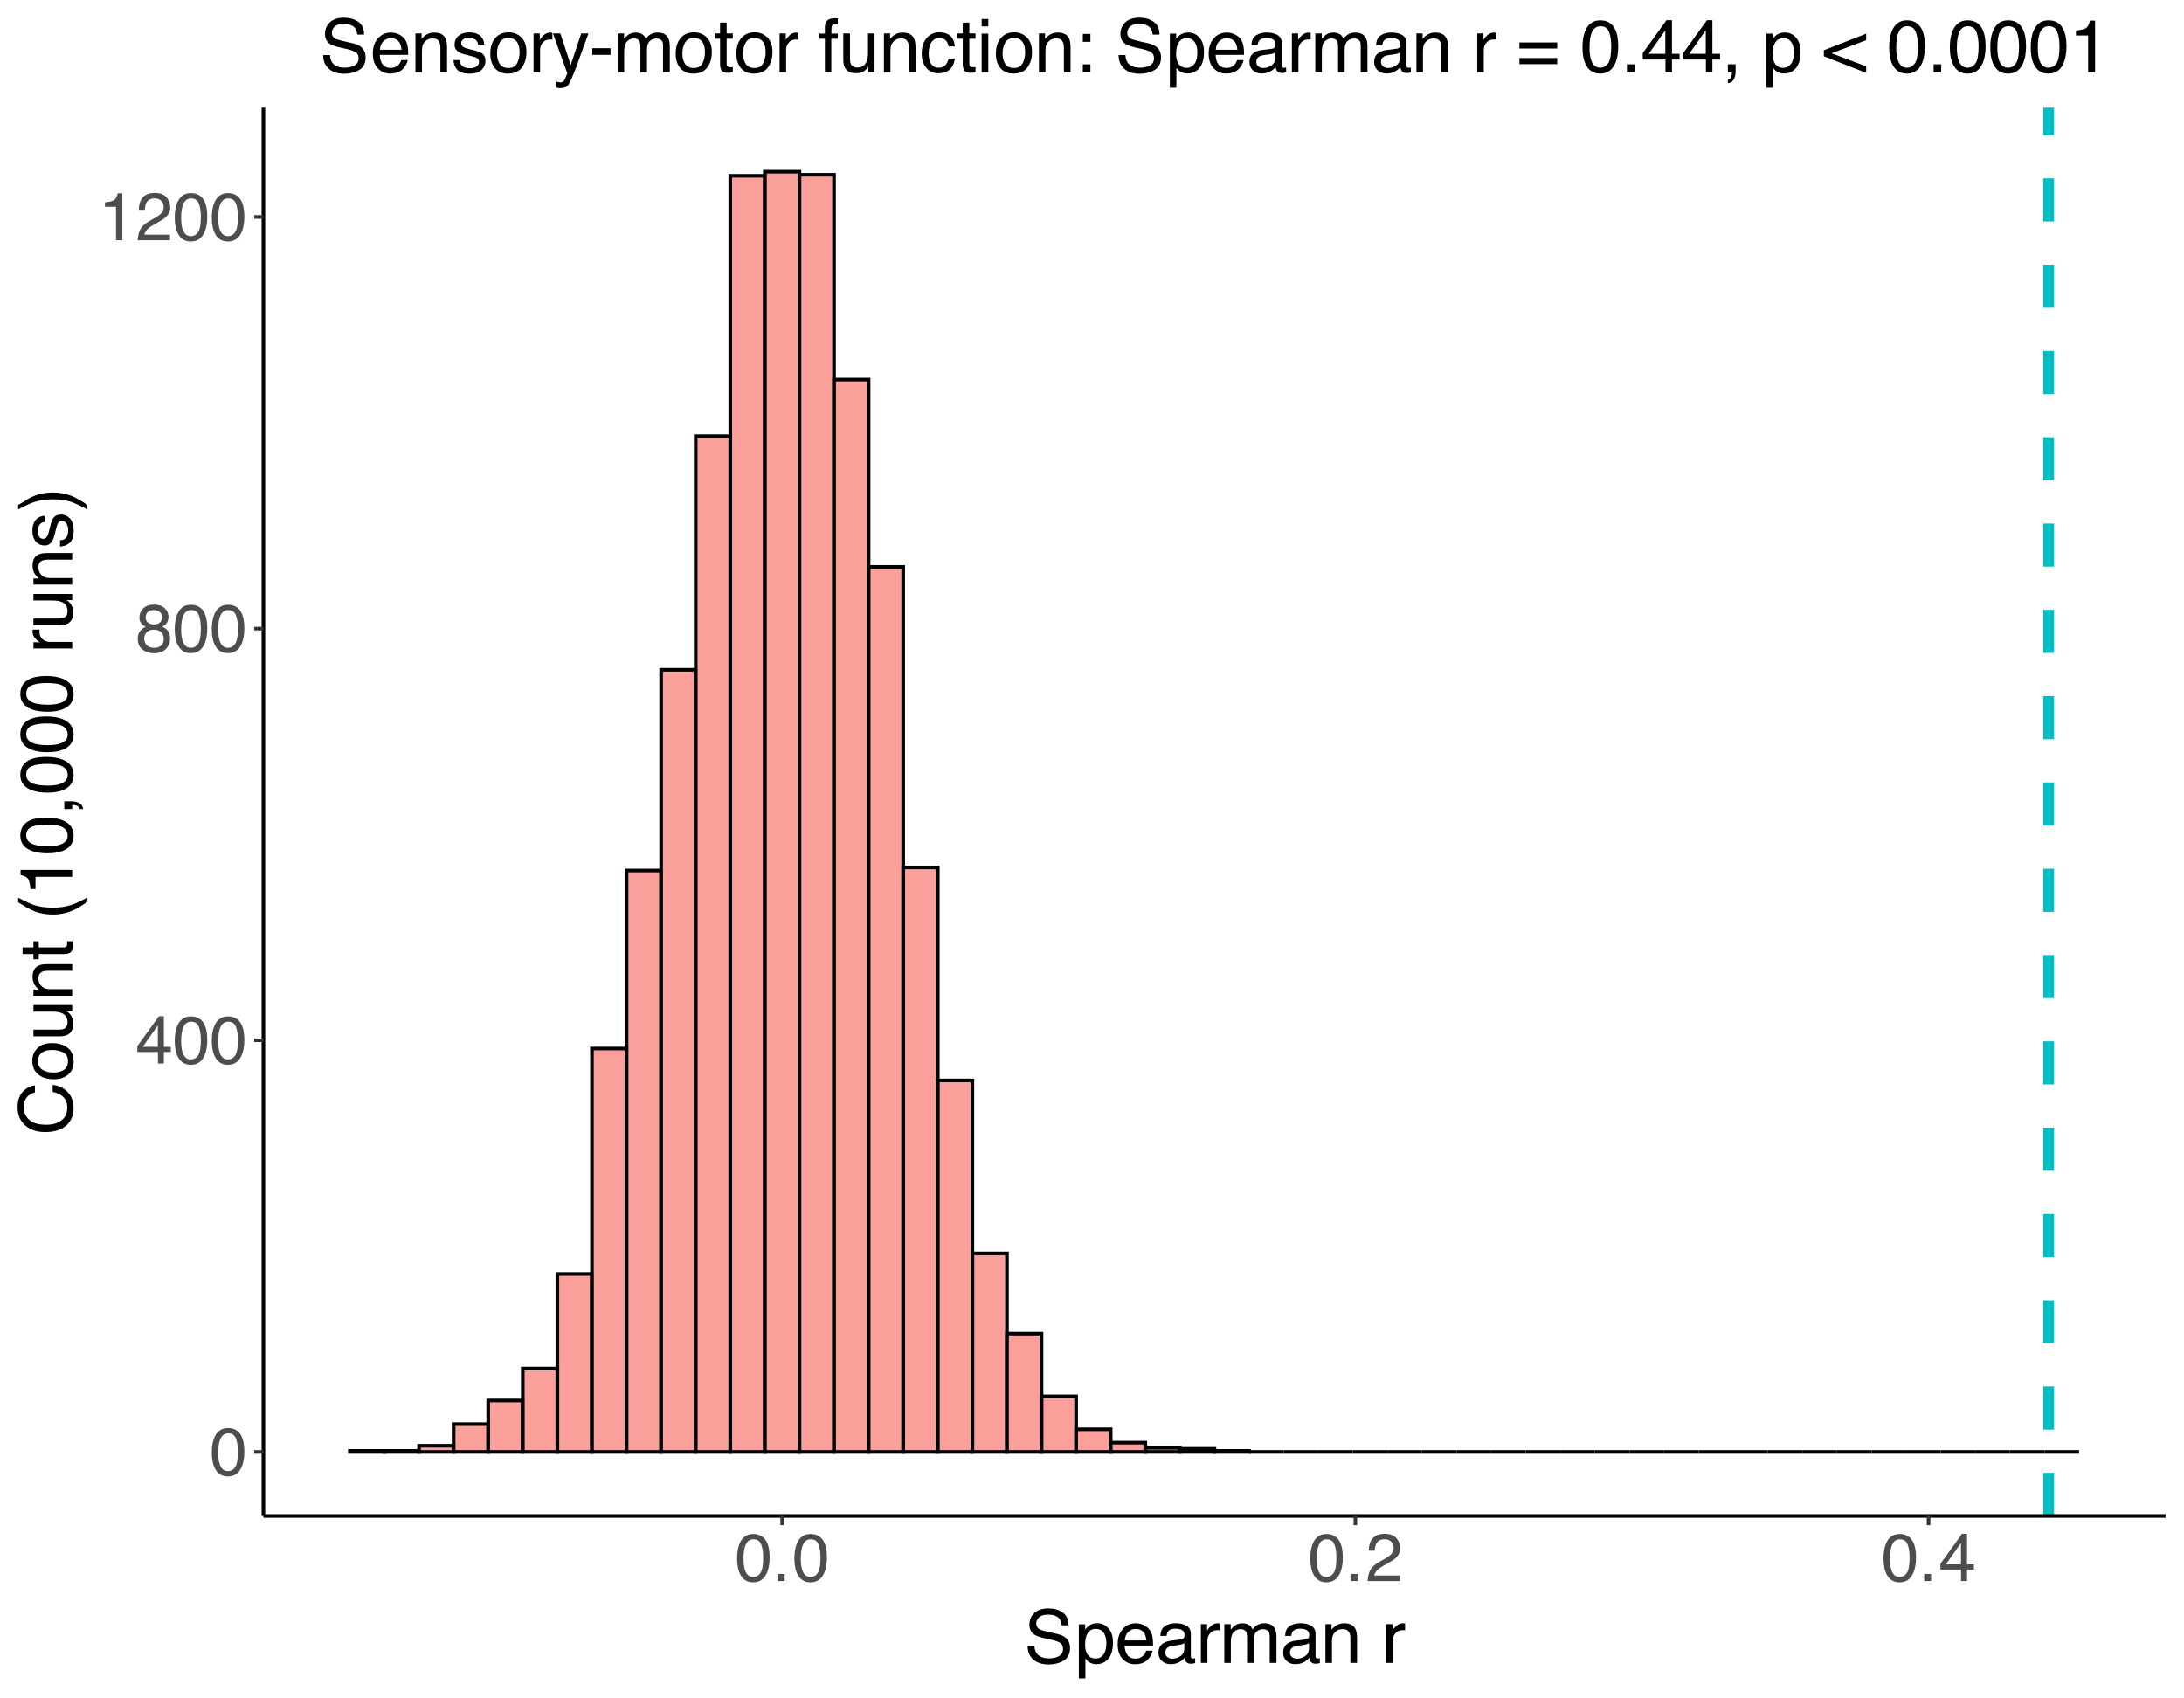 <?xml version="1.0" encoding="UTF-8"?>
<svg xmlns="http://www.w3.org/2000/svg" xmlns:xlink="http://www.w3.org/1999/xlink" width="648" height="504" viewBox="0 0 648 504">
<defs>
<g>
<g id="glyph-0-0">
<path d="M 0.641 0 L 0.641 -14.344 L 12.031 -14.344 L 12.031 0 Z M 10.234 -1.797 L 10.234 -12.547 L 2.438 -12.547 L 2.438 -1.797 Z M 10.234 -1.797 "/>
</g>
<g id="glyph-0-1">
<path d="M 5.406 -13.984 C 7.219 -13.984 8.531 -13.238 9.344 -11.75 C 9.969 -10.594 10.281 -9.016 10.281 -7.016 C 10.281 -5.109 9.992 -3.535 9.422 -2.297 C 8.598 -0.516 7.258 0.375 5.406 0.375 C 3.719 0.375 2.469 -0.352 1.656 -1.812 C 0.969 -3.031 0.625 -4.66 0.625 -6.703 C 0.625 -8.297 0.828 -9.66 1.234 -10.797 C 2.004 -12.922 3.395 -13.984 5.406 -13.984 Z M 5.391 -1.219 C 6.305 -1.219 7.031 -1.617 7.562 -2.422 C 8.102 -3.234 8.375 -4.738 8.375 -6.938 C 8.375 -8.531 8.176 -9.836 7.781 -10.859 C 7.395 -11.891 6.641 -12.406 5.516 -12.406 C 4.484 -12.406 3.727 -11.914 3.25 -10.938 C 2.77 -9.969 2.531 -8.535 2.531 -6.641 C 2.531 -5.211 2.68 -4.066 2.984 -3.203 C 3.453 -1.879 4.254 -1.219 5.391 -1.219 Z M 5.391 -1.219 "/>
</g>
<g id="glyph-0-2">
<path d="M 6.609 -4.953 L 6.609 -11.297 L 2.125 -4.953 Z M 6.641 0 L 6.641 -3.422 L 0.516 -3.422 L 0.516 -5.141 L 6.922 -14.031 L 8.406 -14.031 L 8.406 -4.953 L 10.453 -4.953 L 10.453 -3.422 L 8.406 -3.422 L 8.406 0 Z M 6.641 0 "/>
</g>
<g id="glyph-0-3">
<path d="M 5.438 -8.125 C 6.219 -8.125 6.82 -8.336 7.25 -8.766 C 7.688 -9.203 7.906 -9.723 7.906 -10.328 C 7.906 -10.848 7.695 -11.32 7.281 -11.75 C 6.863 -12.188 6.227 -12.406 5.375 -12.406 C 4.531 -12.406 3.922 -12.188 3.547 -11.75 C 3.172 -11.32 2.984 -10.812 2.984 -10.219 C 2.984 -9.562 3.223 -9.047 3.703 -8.672 C 4.191 -8.305 4.77 -8.125 5.438 -8.125 Z M 5.547 -1.203 C 6.359 -1.203 7.031 -1.422 7.562 -1.859 C 8.102 -2.297 8.375 -2.953 8.375 -3.828 C 8.375 -4.734 8.098 -5.422 7.547 -5.891 C 6.992 -6.359 6.285 -6.594 5.422 -6.594 C 4.578 -6.594 3.891 -6.352 3.359 -5.875 C 2.828 -5.395 2.562 -4.734 2.562 -3.891 C 2.562 -3.16 2.805 -2.531 3.297 -2 C 3.785 -1.469 4.535 -1.203 5.547 -1.203 Z M 3.047 -7.453 C 2.555 -7.66 2.176 -7.906 1.906 -8.188 C 1.395 -8.707 1.141 -9.383 1.141 -10.219 C 1.141 -11.258 1.516 -12.156 2.266 -12.906 C 3.023 -13.656 4.098 -14.031 5.484 -14.031 C 6.816 -14.031 7.863 -13.676 8.625 -12.969 C 9.395 -12.258 9.781 -11.43 9.781 -10.484 C 9.781 -9.617 9.555 -8.914 9.109 -8.375 C 8.859 -8.062 8.473 -7.758 7.953 -7.469 C 8.535 -7.207 8.992 -6.898 9.328 -6.547 C 9.941 -5.898 10.25 -5.055 10.25 -4.016 C 10.25 -2.785 9.836 -1.738 9.016 -0.875 C 8.191 -0.02 7.023 0.406 5.516 0.406 C 4.148 0.406 2.992 0.035 2.047 -0.703 C 1.109 -1.441 0.641 -2.516 0.641 -3.922 C 0.641 -4.754 0.844 -5.469 1.25 -6.062 C 1.656 -6.664 2.254 -7.129 3.047 -7.453 Z M 3.047 -7.453 "/>
</g>
<g id="glyph-0-4">
<path d="M 1.922 -9.906 L 1.922 -11.25 C 3.18 -11.375 4.062 -11.582 4.562 -11.875 C 5.07 -12.164 5.445 -12.848 5.688 -13.922 L 7.078 -13.922 L 7.078 0 L 5.203 0 L 5.203 -9.906 Z M 1.922 -9.906 "/>
</g>
<g id="glyph-0-5">
<path d="M 0.625 0 C 0.688 -1.207 0.93 -2.254 1.359 -3.141 C 1.797 -4.035 2.645 -4.848 3.906 -5.578 L 5.781 -6.656 C 6.625 -7.145 7.211 -7.562 7.547 -7.906 C 8.078 -8.445 8.344 -9.066 8.344 -9.766 C 8.344 -10.578 8.098 -11.223 7.609 -11.703 C 7.129 -12.18 6.484 -12.422 5.672 -12.422 C 4.461 -12.422 3.629 -11.969 3.172 -11.062 C 2.922 -10.57 2.781 -9.895 2.75 -9.031 L 0.969 -9.031 C 0.988 -10.238 1.211 -11.227 1.641 -12 C 2.398 -13.352 3.742 -14.031 5.672 -14.031 C 7.273 -14.031 8.445 -13.598 9.188 -12.734 C 9.926 -11.867 10.297 -10.906 10.297 -9.844 C 10.297 -8.727 9.898 -7.77 9.109 -6.969 C 8.648 -6.508 7.832 -5.953 6.656 -5.297 L 5.328 -4.547 C 4.68 -4.203 4.176 -3.867 3.812 -3.547 C 3.164 -2.984 2.758 -2.352 2.594 -1.656 L 10.219 -1.656 L 10.219 0 Z M 0.625 0 "/>
</g>
<g id="glyph-0-6">
<path d="M 1.703 -2.125 L 3.75 -2.125 L 3.75 0 L 1.703 0 Z M 1.703 -2.125 "/>
</g>
<g id="glyph-1-0">
<path d="M 0.703 0 L 0.703 -15.781 L 13.234 -15.781 L 13.234 0 Z M 11.266 -1.984 L 11.266 -13.797 L 2.688 -13.797 L 2.688 -1.984 Z M 11.266 -1.984 "/>
</g>
<g id="glyph-1-1">
<path d="M 3.078 -5.094 C 3.117 -4.195 3.328 -3.469 3.703 -2.906 C 4.41 -1.863 5.66 -1.344 7.453 -1.344 C 8.254 -1.344 8.984 -1.457 9.641 -1.688 C 10.922 -2.133 11.562 -2.93 11.562 -4.078 C 11.562 -4.93 11.289 -5.539 10.75 -5.906 C 10.207 -6.27 9.359 -6.582 8.203 -6.844 L 6.062 -7.328 C 4.664 -7.641 3.676 -7.988 3.094 -8.375 C 2.094 -9.031 1.594 -10.016 1.594 -11.328 C 1.594 -12.742 2.082 -13.906 3.062 -14.812 C 4.039 -15.719 5.43 -16.172 7.234 -16.172 C 8.891 -16.172 10.297 -15.77 11.453 -14.969 C 12.609 -14.176 13.188 -12.906 13.188 -11.156 L 11.172 -11.156 C 11.066 -12 10.836 -12.645 10.484 -13.094 C 9.828 -13.914 8.723 -14.328 7.172 -14.328 C 5.91 -14.328 5.004 -14.062 4.453 -13.531 C 3.898 -13 3.625 -12.383 3.625 -11.688 C 3.625 -10.914 3.945 -10.348 4.594 -9.984 C 5.008 -9.754 5.961 -9.469 7.453 -9.125 L 9.672 -8.625 C 10.734 -8.383 11.555 -8.051 12.141 -7.625 C 13.141 -6.883 13.641 -5.816 13.641 -4.422 C 13.641 -2.672 13.004 -1.414 11.734 -0.656 C 10.461 0.094 8.988 0.469 7.312 0.469 C 5.344 0.469 3.805 -0.035 2.703 -1.047 C 1.586 -2.035 1.039 -3.383 1.062 -5.094 Z M 7.391 -16.203 Z M 7.391 -16.203 "/>
</g>
<g id="glyph-1-2">
<path d="M 6.281 -1.297 C 7.176 -1.297 7.922 -1.672 8.516 -2.422 C 9.117 -3.18 9.422 -4.316 9.422 -5.828 C 9.422 -6.742 9.289 -7.531 9.031 -8.188 C 8.52 -9.457 7.602 -10.094 6.281 -10.094 C 4.938 -10.094 4.02 -9.422 3.531 -8.078 C 3.258 -7.359 3.125 -6.445 3.125 -5.344 C 3.125 -4.457 3.258 -3.703 3.531 -3.078 C 4.031 -1.891 4.945 -1.297 6.281 -1.297 Z M 1.266 -11.453 L 3.141 -11.453 L 3.141 -9.922 C 3.535 -10.441 3.961 -10.848 4.422 -11.141 C 5.066 -11.566 5.832 -11.781 6.719 -11.781 C 8.02 -11.781 9.125 -11.281 10.031 -10.281 C 10.938 -9.281 11.391 -7.852 11.391 -6 C 11.391 -3.5 10.738 -1.711 9.438 -0.641 C 8.602 0.047 7.633 0.391 6.531 0.391 C 5.664 0.391 4.938 0.195 4.344 -0.188 C 4 -0.395 3.617 -0.766 3.203 -1.297 L 3.203 4.594 L 1.266 4.594 Z M 1.266 -11.453 "/>
</g>
<g id="glyph-1-3">
<path d="M 6.203 -11.766 C 7.023 -11.766 7.816 -11.57 8.578 -11.188 C 9.348 -10.801 9.93 -10.305 10.328 -9.703 C 10.723 -9.117 10.984 -8.441 11.109 -7.672 C 11.223 -7.141 11.281 -6.297 11.281 -5.141 L 2.844 -5.141 C 2.883 -3.973 3.16 -3.035 3.672 -2.328 C 4.191 -1.617 4.988 -1.266 6.062 -1.266 C 7.07 -1.266 7.879 -1.598 8.484 -2.266 C 8.828 -2.648 9.07 -3.098 9.219 -3.609 L 11.125 -3.609 C 11.07 -3.18 10.898 -2.707 10.609 -2.188 C 10.328 -1.676 10.016 -1.254 9.672 -0.922 C 9.078 -0.348 8.348 0.035 7.484 0.234 C 7.023 0.348 6.5 0.406 5.906 0.406 C 4.477 0.406 3.266 -0.113 2.266 -1.156 C 1.273 -2.195 0.781 -3.656 0.781 -5.531 C 0.781 -7.375 1.281 -8.875 2.281 -10.031 C 3.281 -11.188 4.586 -11.766 6.203 -11.766 Z M 9.297 -6.672 C 9.211 -7.504 9.031 -8.176 8.75 -8.688 C 8.219 -9.613 7.332 -10.078 6.094 -10.078 C 5.207 -10.078 4.461 -9.754 3.859 -9.109 C 3.254 -8.473 2.938 -7.66 2.906 -6.672 Z M 6.031 -11.781 Z M 6.031 -11.781 "/>
</g>
<g id="glyph-1-4">
<path d="M 2.906 -3.062 C 2.906 -2.5 3.109 -2.055 3.516 -1.734 C 3.922 -1.41 4.406 -1.25 4.969 -1.25 C 5.645 -1.25 6.301 -1.41 6.938 -1.734 C 8.008 -2.254 8.547 -3.109 8.547 -4.297 L 8.547 -5.859 C 8.316 -5.703 8.016 -5.57 7.641 -5.469 C 7.266 -5.375 6.898 -5.305 6.547 -5.266 L 5.375 -5.109 C 4.664 -5.016 4.141 -4.867 3.797 -4.672 C 3.203 -4.336 2.906 -3.801 2.906 -3.062 Z M 7.578 -6.969 C 8.023 -7.031 8.32 -7.219 8.469 -7.531 C 8.562 -7.695 8.609 -7.941 8.609 -8.266 C 8.609 -8.93 8.375 -9.41 7.906 -9.703 C 7.438 -10.004 6.766 -10.156 5.891 -10.156 C 4.879 -10.156 4.16 -9.879 3.734 -9.328 C 3.504 -9.035 3.352 -8.594 3.281 -8 L 1.469 -8 C 1.508 -9.414 1.969 -10.398 2.844 -10.953 C 3.727 -11.504 4.758 -11.781 5.938 -11.781 C 7.281 -11.781 8.379 -11.523 9.234 -11.016 C 10.066 -10.492 10.484 -9.691 10.484 -8.609 L 10.484 -1.984 C 10.484 -1.773 10.523 -1.609 10.609 -1.484 C 10.691 -1.367 10.863 -1.312 11.125 -1.312 C 11.219 -1.312 11.316 -1.316 11.422 -1.328 C 11.523 -1.336 11.641 -1.352 11.766 -1.375 L 11.766 0.047 C 11.461 0.141 11.234 0.195 11.078 0.219 C 10.922 0.238 10.707 0.25 10.438 0.25 C 9.77 0.25 9.285 0.008 8.984 -0.469 C 8.828 -0.719 8.711 -1.07 8.641 -1.531 C 8.254 -1.008 7.691 -0.555 6.953 -0.172 C 6.211 0.203 5.398 0.391 4.516 0.391 C 3.441 0.391 2.566 0.066 1.891 -0.578 C 1.211 -1.234 0.875 -2.047 0.875 -3.016 C 0.875 -4.086 1.207 -4.914 1.875 -5.5 C 2.539 -6.082 3.414 -6.441 4.5 -6.578 Z M 5.984 -11.781 Z M 5.984 -11.781 "/>
</g>
<g id="glyph-1-5">
<path d="M 1.469 -11.5 L 3.312 -11.5 L 3.312 -9.516 C 3.457 -9.898 3.82 -10.367 4.406 -10.922 C 5 -11.484 5.68 -11.766 6.453 -11.766 C 6.484 -11.766 6.539 -11.758 6.625 -11.75 C 6.707 -11.738 6.852 -11.723 7.062 -11.703 L 7.062 -9.672 C 6.945 -9.691 6.844 -9.703 6.75 -9.703 C 6.656 -9.711 6.551 -9.719 6.438 -9.719 C 5.457 -9.719 4.707 -9.406 4.188 -8.781 C 3.664 -8.156 3.406 -7.438 3.406 -6.625 L 3.406 0 L 1.469 0 Z M 1.469 -11.5 "/>
</g>
<g id="glyph-1-6">
<path d="M 1.422 -11.5 L 3.328 -11.5 L 3.328 -9.875 C 3.785 -10.438 4.203 -10.848 4.578 -11.109 C 5.211 -11.547 5.938 -11.766 6.75 -11.766 C 7.664 -11.766 8.398 -11.539 8.953 -11.094 C 9.273 -10.832 9.562 -10.453 9.812 -9.953 C 10.25 -10.566 10.754 -11.02 11.328 -11.312 C 11.91 -11.613 12.562 -11.766 13.281 -11.766 C 14.832 -11.766 15.891 -11.207 16.453 -10.094 C 16.742 -9.488 16.891 -8.676 16.891 -7.656 L 16.891 0 L 14.891 0 L 14.891 -8 C 14.891 -8.758 14.695 -9.281 14.312 -9.562 C 13.926 -9.852 13.457 -10 12.906 -10 C 12.156 -10 11.504 -9.742 10.953 -9.234 C 10.398 -8.723 10.125 -7.875 10.125 -6.688 L 10.125 0 L 8.172 0 L 8.172 -7.516 C 8.172 -8.297 8.078 -8.863 7.891 -9.219 C 7.586 -9.75 7.035 -10.016 6.234 -10.016 C 5.504 -10.016 4.844 -9.734 4.25 -9.172 C 3.656 -8.609 3.359 -7.586 3.359 -6.109 L 3.359 0 L 1.422 0 Z M 1.422 -11.5 "/>
</g>
<g id="glyph-1-7">
<path d="M 1.422 -11.5 L 3.25 -11.5 L 3.25 -9.875 C 3.801 -10.539 4.379 -11.02 4.984 -11.312 C 5.586 -11.613 6.266 -11.766 7.016 -11.766 C 8.648 -11.766 9.754 -11.195 10.328 -10.062 C 10.641 -9.438 10.797 -8.539 10.797 -7.375 L 10.797 0 L 8.828 0 L 8.828 -7.25 C 8.828 -7.945 8.723 -8.516 8.516 -8.953 C 8.172 -9.66 7.551 -10.016 6.656 -10.016 C 6.195 -10.016 5.816 -9.973 5.516 -9.891 C 4.992 -9.723 4.531 -9.406 4.125 -8.938 C 3.801 -8.562 3.594 -8.172 3.5 -7.766 C 3.406 -7.359 3.359 -6.781 3.359 -6.031 L 3.359 0 L 1.422 0 Z M 5.969 -11.781 Z M 5.969 -11.781 "/>
</g>
<g id="glyph-1-8">
</g>
<g id="glyph-1-9">
<path d="M 2.562 -3.609 C 2.625 -2.961 2.785 -2.469 3.047 -2.125 C 3.535 -1.5 4.383 -1.188 5.594 -1.188 C 6.301 -1.188 6.926 -1.344 7.469 -1.656 C 8.02 -1.969 8.297 -2.453 8.297 -3.109 C 8.297 -3.598 8.078 -3.973 7.641 -4.234 C 7.359 -4.391 6.805 -4.57 5.984 -4.781 L 4.453 -5.172 C 3.461 -5.41 2.738 -5.68 2.281 -5.984 C 1.445 -6.504 1.031 -7.227 1.031 -8.156 C 1.031 -9.238 1.422 -10.117 2.203 -10.797 C 2.992 -11.473 4.051 -11.812 5.375 -11.812 C 7.102 -11.812 8.352 -11.301 9.125 -10.281 C 9.602 -9.633 9.832 -8.941 9.812 -8.203 L 8 -8.203 C 7.957 -8.641 7.801 -9.035 7.531 -9.391 C 7.082 -9.898 6.312 -10.156 5.219 -10.156 C 4.488 -10.156 3.938 -10.016 3.562 -9.734 C 3.188 -9.453 3 -9.082 3 -8.625 C 3 -8.125 3.242 -7.723 3.734 -7.422 C 4.023 -7.242 4.445 -7.086 5 -6.953 L 6.281 -6.641 C 7.676 -6.305 8.609 -5.977 9.078 -5.656 C 9.828 -5.164 10.203 -4.391 10.203 -3.328 C 10.203 -2.305 9.812 -1.422 9.031 -0.672 C 8.258 0.066 7.078 0.438 5.484 0.438 C 3.773 0.438 2.562 0.051 1.844 -0.719 C 1.133 -1.5 0.754 -2.461 0.703 -3.609 Z M 5.422 -11.781 Z M 5.422 -11.781 "/>
</g>
<g id="glyph-1-10">
<path d="M 5.984 -1.25 C 7.266 -1.25 8.141 -1.734 8.609 -2.703 C 9.086 -3.672 9.328 -4.75 9.328 -5.938 C 9.328 -7.008 9.156 -7.883 8.812 -8.562 C 8.27 -9.625 7.332 -10.156 6 -10.156 C 4.82 -10.156 3.961 -9.703 3.422 -8.797 C 2.891 -7.891 2.625 -6.801 2.625 -5.531 C 2.625 -4.312 2.891 -3.289 3.422 -2.469 C 3.961 -1.656 4.816 -1.25 5.984 -1.25 Z M 6.062 -11.844 C 7.539 -11.844 8.789 -11.348 9.812 -10.359 C 10.844 -9.367 11.359 -7.914 11.359 -6 C 11.359 -4.145 10.906 -2.609 10 -1.391 C 9.094 -0.18 7.691 0.422 5.797 0.422 C 4.211 0.422 2.957 -0.113 2.031 -1.188 C 1.102 -2.258 0.641 -3.695 0.641 -5.5 C 0.641 -7.438 1.129 -8.977 2.109 -10.125 C 3.086 -11.27 4.406 -11.844 6.062 -11.844 Z M 6 -11.781 Z M 6 -11.781 "/>
</g>
<g id="glyph-1-11">
<path d="M 8.609 -11.5 L 10.75 -11.5 C 10.469 -10.77 9.859 -9.086 8.922 -6.453 C 8.223 -4.473 7.641 -2.863 7.172 -1.625 C 6.047 1.312 5.254 3.102 4.797 3.75 C 4.336 4.395 3.551 4.719 2.438 4.719 C 2.164 4.719 1.957 4.707 1.812 4.688 C 1.664 4.664 1.484 4.625 1.266 4.562 L 1.266 2.797 C 1.598 2.891 1.836 2.945 1.984 2.969 C 2.141 3 2.273 3.016 2.391 3.016 C 2.754 3.016 3.02 2.953 3.188 2.828 C 3.352 2.711 3.492 2.566 3.609 2.391 C 3.641 2.336 3.766 2.047 3.984 1.516 C 4.211 0.984 4.379 0.586 4.484 0.328 L 0.219 -11.5 L 2.422 -11.5 L 5.5 -2.141 Z M 5.484 -11.781 Z M 5.484 -11.781 "/>
</g>
<g id="glyph-1-12">
<path d="M 0.906 -7.125 L 6.312 -7.125 L 6.312 -5.141 L 0.906 -5.141 Z M 0.906 -7.125 "/>
</g>
<g id="glyph-1-13">
<path d="M 1.812 -14.719 L 3.766 -14.719 L 3.766 -11.5 L 5.594 -11.5 L 5.594 -9.922 L 3.766 -9.922 L 3.766 -2.422 C 3.766 -2.016 3.898 -1.742 4.172 -1.609 C 4.316 -1.535 4.566 -1.5 4.922 -1.5 C 5.016 -1.5 5.113 -1.5 5.219 -1.5 C 5.32 -1.5 5.445 -1.508 5.594 -1.531 L 5.594 0 C 5.375 0.062 5.145 0.109 4.906 0.141 C 4.664 0.172 4.406 0.188 4.125 0.188 C 3.219 0.188 2.602 -0.039 2.281 -0.5 C 1.969 -0.969 1.812 -1.57 1.812 -2.312 L 1.812 -9.922 L 0.25 -9.922 L 0.25 -11.5 L 1.812 -11.5 Z M 1.812 -14.719 "/>
</g>
<g id="glyph-1-14">
<path d="M 1.906 -13.25 C 1.926 -14.051 2.066 -14.641 2.328 -15.016 C 2.773 -15.672 3.645 -16 4.938 -16 C 5.051 -16 5.172 -15.992 5.297 -15.984 C 5.43 -15.984 5.582 -15.977 5.75 -15.969 L 5.75 -14.203 C 5.551 -14.211 5.406 -14.219 5.312 -14.219 C 5.219 -14.227 5.133 -14.234 5.062 -14.234 C 4.469 -14.234 4.113 -14.082 4 -13.781 C 3.883 -13.477 3.828 -12.703 3.828 -11.453 L 5.75 -11.453 L 5.75 -9.922 L 3.812 -9.922 L 3.812 0 L 1.906 0 L 1.906 -9.922 L 0.297 -9.922 L 0.297 -11.453 L 1.906 -11.453 Z M 1.906 -13.25 "/>
</g>
<g id="glyph-1-15">
<path d="M 3.359 -11.5 L 3.359 -3.875 C 3.359 -3.281 3.445 -2.797 3.625 -2.422 C 3.969 -1.734 4.609 -1.391 5.547 -1.391 C 6.898 -1.391 7.816 -1.992 8.297 -3.203 C 8.566 -3.848 8.703 -4.734 8.703 -5.859 L 8.703 -11.5 L 10.641 -11.5 L 10.641 0 L 8.812 0 L 8.828 -1.703 C 8.578 -1.266 8.266 -0.895 7.891 -0.594 C 7.16 0.008 6.266 0.312 5.203 0.312 C 3.566 0.312 2.453 -0.234 1.859 -1.328 C 1.535 -1.922 1.375 -2.707 1.375 -3.688 L 1.375 -11.5 Z M 6 -11.781 Z M 6 -11.781 "/>
</g>
<g id="glyph-1-16">
<path d="M 5.859 -11.844 C 7.148 -11.844 8.203 -11.523 9.016 -10.891 C 9.828 -10.266 10.316 -9.18 10.484 -7.641 L 8.609 -7.641 C 8.492 -8.348 8.227 -8.938 7.812 -9.406 C 7.406 -9.875 6.754 -10.109 5.859 -10.109 C 4.617 -10.109 3.738 -9.504 3.219 -8.297 C 2.875 -7.523 2.703 -6.566 2.703 -5.422 C 2.703 -4.266 2.941 -3.289 3.422 -2.5 C 3.91 -1.719 4.676 -1.328 5.719 -1.328 C 6.52 -1.328 7.156 -1.57 7.625 -2.062 C 8.102 -2.551 8.43 -3.223 8.609 -4.078 L 10.484 -4.078 C 10.266 -2.547 9.723 -1.426 8.859 -0.719 C 8.004 -0.02 6.91 0.328 5.578 0.328 C 4.066 0.328 2.863 -0.219 1.969 -1.312 C 1.082 -2.414 0.641 -3.789 0.641 -5.438 C 0.641 -7.457 1.129 -9.031 2.109 -10.156 C 3.086 -11.281 4.336 -11.844 5.859 -11.844 Z M 5.547 -11.781 Z M 5.547 -11.781 "/>
</g>
<g id="glyph-1-17">
<path d="M 1.422 -11.453 L 3.391 -11.453 L 3.391 0 L 1.422 0 Z M 1.422 -15.781 L 3.391 -15.781 L 3.391 -13.594 L 1.422 -13.594 Z M 1.422 -15.781 "/>
</g>
<g id="glyph-1-18">
<path d="M 2.438 -11.359 L 4.688 -11.359 L 4.688 -9.016 L 2.438 -9.016 Z M 2.438 -2.344 L 4.688 -2.344 L 4.688 0 L 2.438 0 Z M 2.438 -2.344 "/>
</g>
<g id="glyph-1-19">
<path d="M 12.188 -8.828 L 12.188 -7.031 L 0.984 -7.031 L 0.984 -8.828 Z M 12.188 -4.219 L 12.188 -2.391 L 0.984 -2.391 L 0.984 -4.219 Z M 12.188 -4.219 "/>
</g>
<g id="glyph-1-20">
<path d="M 5.953 -15.391 C 7.941 -15.391 9.379 -14.566 10.266 -12.922 C 10.953 -11.648 11.297 -9.914 11.297 -7.719 C 11.297 -5.625 10.984 -3.895 10.359 -2.531 C 9.461 -0.562 7.988 0.422 5.938 0.422 C 4.094 0.422 2.719 -0.379 1.812 -1.984 C 1.062 -3.328 0.688 -5.125 0.688 -7.375 C 0.688 -9.125 0.91 -10.625 1.359 -11.875 C 2.203 -14.219 3.734 -15.391 5.953 -15.391 Z M 5.938 -1.344 C 6.938 -1.344 7.734 -1.785 8.328 -2.672 C 8.922 -3.555 9.219 -5.211 9.219 -7.641 C 9.219 -9.391 9 -10.828 8.562 -11.953 C 8.133 -13.078 7.301 -13.641 6.062 -13.641 C 4.926 -13.641 4.094 -13.102 3.562 -12.031 C 3.039 -10.969 2.781 -9.395 2.781 -7.312 C 2.781 -5.738 2.945 -4.477 3.281 -3.531 C 3.801 -2.07 4.688 -1.344 5.938 -1.344 Z M 5.938 -1.344 "/>
</g>
<g id="glyph-1-21">
<path d="M 1.875 -2.344 L 4.125 -2.344 L 4.125 0 L 1.875 0 Z M 1.875 -2.344 "/>
</g>
<g id="glyph-1-22">
<path d="M 7.266 -5.453 L 7.266 -12.422 L 2.344 -5.453 Z M 7.312 0 L 7.312 -3.766 L 0.562 -3.766 L 0.562 -5.656 L 7.609 -15.422 L 9.234 -15.422 L 9.234 -5.453 L 11.5 -5.453 L 11.5 -3.766 L 9.234 -3.766 L 9.234 0 Z M 7.312 0 "/>
</g>
<g id="glyph-1-23">
<path d="M 1.828 2.25 C 2.316 2.156 2.664 1.805 2.875 1.203 C 2.977 0.879 3.031 0.566 3.031 0.266 C 3.031 0.211 3.023 0.164 3.016 0.125 C 3.016 0.094 3.008 0.051 3 0 L 1.828 0 L 1.828 -2.344 L 4.125 -2.344 L 4.125 -0.172 C 4.125 0.68 3.953 1.43 3.609 2.078 C 3.266 2.723 2.672 3.117 1.828 3.266 Z M 1.828 2.25 "/>
</g>
<g id="glyph-1-24">
<path d="M 0.297 -6.516 L 12.859 -11.438 L 12.859 -9.5 L 2.594 -5.625 L 12.859 -1.734 L 12.859 0.203 L 0.297 -4.734 Z M 0.297 -6.516 "/>
</g>
<g id="glyph-1-25">
<path d="M 2.109 -10.891 L 2.109 -12.375 C 3.504 -12.508 4.477 -12.734 5.031 -13.047 C 5.582 -13.367 5.992 -14.125 6.266 -15.312 L 7.781 -15.312 L 7.781 0 L 5.719 0 L 5.719 -10.891 Z M 2.109 -10.891 "/>
</g>
<g id="glyph-2-0">
<path d="M 0 -0.703 L -15.781 -0.703 L -15.781 -13.234 L 0 -13.234 Z M -1.984 -11.266 L -13.797 -11.266 L -13.797 -2.688 L -1.984 -2.688 Z M -1.984 -11.266 "/>
</g>
<g id="glyph-2-1">
<path d="M -16.203 -8.328 C -16.203 -10.328 -15.676 -11.875 -14.625 -12.969 C -13.57 -14.07 -12.379 -14.688 -11.047 -14.812 L -11.047 -12.734 C -12.055 -12.492 -12.859 -12.02 -13.453 -11.312 C -14.055 -10.613 -14.359 -9.625 -14.359 -8.344 C -14.359 -6.789 -13.812 -5.535 -12.719 -4.578 C -11.625 -3.617 -9.945 -3.141 -7.688 -3.141 C -5.844 -3.141 -4.344 -3.57 -3.188 -4.438 C -2.039 -5.301 -1.469 -6.586 -1.469 -8.297 C -1.469 -9.879 -2.07 -11.082 -3.281 -11.906 C -3.926 -12.344 -4.766 -12.664 -5.797 -12.875 L -5.797 -14.969 C -4.141 -14.781 -2.75 -14.16 -1.625 -13.109 C -0.27 -11.859 0.406 -10.172 0.406 -8.047 C 0.406 -6.211 -0.145 -4.672 -1.25 -3.422 C -2.719 -1.785 -4.988 -0.969 -8.062 -0.969 C -10.383 -0.969 -12.289 -1.582 -13.781 -2.812 C -15.395 -4.145 -16.203 -5.984 -16.203 -8.328 Z M -16.203 -7.891 Z M -16.203 -7.891 "/>
</g>
<g id="glyph-2-2">
<path d="M -1.25 -5.984 C -1.25 -7.266 -1.734 -8.141 -2.703 -8.609 C -3.672 -9.086 -4.75 -9.328 -5.938 -9.328 C -7.008 -9.328 -7.883 -9.156 -8.562 -8.812 C -9.625 -8.27 -10.156 -7.332 -10.156 -6 C -10.156 -4.82 -9.703 -3.961 -8.797 -3.422 C -7.891 -2.891 -6.801 -2.625 -5.531 -2.625 C -4.312 -2.625 -3.289 -2.891 -2.469 -3.422 C -1.656 -3.961 -1.25 -4.816 -1.25 -5.984 Z M -11.844 -6.062 C -11.844 -7.539 -11.348 -8.789 -10.359 -9.812 C -9.367 -10.844 -7.914 -11.359 -6 -11.359 C -4.145 -11.359 -2.609 -10.906 -1.391 -10 C -0.18 -9.094 0.422 -7.691 0.422 -5.797 C 0.422 -4.211 -0.113 -2.957 -1.188 -2.031 C -2.258 -1.102 -3.695 -0.641 -5.5 -0.641 C -7.438 -0.641 -8.977 -1.129 -10.125 -2.109 C -11.27 -3.086 -11.844 -4.406 -11.844 -6.062 Z M -11.781 -6 Z M -11.781 -6 "/>
</g>
<g id="glyph-2-3">
<path d="M -11.5 -3.359 L -3.875 -3.359 C -3.281 -3.359 -2.797 -3.445 -2.422 -3.625 C -1.734 -3.969 -1.391 -4.609 -1.391 -5.547 C -1.391 -6.898 -1.992 -7.816 -3.203 -8.297 C -3.848 -8.566 -4.734 -8.703 -5.859 -8.703 L -11.5 -8.703 L -11.5 -10.641 L 0 -10.641 L 0 -8.812 L -1.703 -8.828 C -1.266 -8.578 -0.895 -8.266 -0.594 -7.891 C 0.008 -7.16 0.312 -6.266 0.312 -5.203 C 0.312 -3.566 -0.234 -2.453 -1.328 -1.859 C -1.922 -1.535 -2.707 -1.375 -3.688 -1.375 L -11.5 -1.375 Z M -11.781 -6 Z M -11.781 -6 "/>
</g>
<g id="glyph-2-4">
<path d="M -11.5 -1.422 L -11.5 -3.25 L -9.875 -3.25 C -10.539 -3.801 -11.02 -4.379 -11.312 -4.984 C -11.613 -5.586 -11.766 -6.266 -11.766 -7.016 C -11.766 -8.648 -11.195 -9.754 -10.062 -10.328 C -9.438 -10.641 -8.539 -10.797 -7.375 -10.797 L 0 -10.797 L 0 -8.828 L -7.25 -8.828 C -7.945 -8.828 -8.516 -8.723 -8.953 -8.516 C -9.66 -8.172 -10.016 -7.551 -10.016 -6.656 C -10.016 -6.195 -9.973 -5.816 -9.891 -5.516 C -9.723 -4.992 -9.406 -4.531 -8.938 -4.125 C -8.562 -3.801 -8.172 -3.594 -7.766 -3.5 C -7.359 -3.406 -6.781 -3.359 -6.031 -3.359 L 0 -3.359 L 0 -1.422 Z M -11.781 -5.969 Z M -11.781 -5.969 "/>
</g>
<g id="glyph-2-5">
<path d="M -14.719 -1.812 L -14.719 -3.766 L -11.5 -3.766 L -11.5 -5.594 L -9.922 -5.594 L -9.922 -3.766 L -2.422 -3.766 C -2.016 -3.766 -1.742 -3.898 -1.609 -4.172 C -1.535 -4.316 -1.5 -4.566 -1.5 -4.922 C -1.5 -5.016 -1.5 -5.113 -1.5 -5.219 C -1.5 -5.32 -1.508 -5.445 -1.531 -5.594 L 0 -5.594 C 0.062 -5.375 0.109 -5.145 0.141 -4.906 C 0.172 -4.664 0.188 -4.406 0.188 -4.125 C 0.188 -3.219 -0.039 -2.602 -0.5 -2.281 C -0.969 -1.969 -1.57 -1.812 -2.312 -1.812 L -9.922 -1.812 L -9.922 -0.25 L -11.5 -0.25 L -11.5 -1.812 Z M -14.719 -1.812 "/>
</g>
<g id="glyph-2-6">
</g>
<g id="glyph-2-7">
<path d="M -16.031 -6.516 C -13.852 -5.391 -12.25 -4.656 -11.219 -4.312 C -9.645 -3.812 -7.832 -3.562 -5.781 -3.562 C -3.707 -3.562 -1.812 -3.848 -0.094 -4.422 C 0.969 -4.785 2.492 -5.492 4.484 -6.547 L 4.484 -5.25 C 2.859 -4.195 1.816 -3.547 1.359 -3.297 C 0.91 -3.047 0.301 -2.773 -0.469 -2.484 C -1.531 -2.078 -2.664 -1.797 -3.875 -1.641 C -4.488 -1.566 -5.082 -1.531 -5.656 -1.531 C -7.77 -1.531 -9.656 -1.863 -11.312 -2.531 C -12.363 -2.945 -13.938 -3.828 -16.031 -5.172 Z M -16.031 -6.516 "/>
</g>
<g id="glyph-2-8">
<path d="M -10.891 -2.109 L -12.375 -2.109 C -12.508 -3.504 -12.734 -4.477 -13.047 -5.031 C -13.367 -5.582 -14.125 -5.992 -15.312 -6.266 L -15.312 -7.781 L 0 -7.781 L 0 -5.719 L -10.891 -5.719 Z M -10.891 -2.109 "/>
</g>
<g id="glyph-2-9">
<path d="M -15.391 -5.953 C -15.391 -7.941 -14.566 -9.379 -12.922 -10.266 C -11.648 -10.953 -9.914 -11.297 -7.719 -11.297 C -5.625 -11.297 -3.895 -10.984 -2.531 -10.359 C -0.562 -9.461 0.422 -7.988 0.422 -5.938 C 0.422 -4.094 -0.379 -2.719 -1.984 -1.812 C -3.328 -1.062 -5.125 -0.688 -7.375 -0.688 C -9.125 -0.688 -10.625 -0.91 -11.875 -1.359 C -14.219 -2.203 -15.391 -3.734 -15.391 -5.953 Z M -1.344 -5.938 C -1.344 -6.938 -1.785 -7.734 -2.672 -8.328 C -3.555 -8.922 -5.211 -9.219 -7.641 -9.219 C -9.391 -9.219 -10.828 -9 -11.953 -8.562 C -13.078 -8.133 -13.641 -7.301 -13.641 -6.062 C -13.641 -4.926 -13.102 -4.094 -12.031 -3.562 C -10.969 -3.039 -9.395 -2.781 -7.312 -2.781 C -5.738 -2.781 -4.477 -2.945 -3.531 -3.281 C -2.07 -3.801 -1.344 -4.688 -1.344 -5.938 Z M -1.344 -5.938 "/>
</g>
<g id="glyph-2-10">
<path d="M 2.25 -1.828 C 2.156 -2.316 1.805 -2.664 1.203 -2.875 C 0.879 -2.977 0.566 -3.031 0.266 -3.031 C 0.211 -3.031 0.164 -3.023 0.125 -3.016 C 0.094 -3.016 0.051 -3.008 0 -3 L 0 -1.828 L -2.344 -1.828 L -2.344 -4.125 L -0.172 -4.125 C 0.68 -4.125 1.43 -3.953 2.078 -3.609 C 2.723 -3.266 3.117 -2.672 3.266 -1.828 Z M 2.25 -1.828 "/>
</g>
<g id="glyph-2-11">
<path d="M -11.5 -1.469 L -11.5 -3.312 L -9.516 -3.312 C -9.898 -3.457 -10.367 -3.82 -10.922 -4.406 C -11.484 -5 -11.766 -5.68 -11.766 -6.453 C -11.766 -6.484 -11.758 -6.539 -11.75 -6.625 C -11.738 -6.707 -11.723 -6.852 -11.703 -7.062 L -9.672 -7.062 C -9.691 -6.945 -9.703 -6.844 -9.703 -6.75 C -9.711 -6.656 -9.719 -6.551 -9.719 -6.438 C -9.719 -5.457 -9.406 -4.707 -8.781 -4.188 C -8.156 -3.664 -7.438 -3.406 -6.625 -3.406 L 0 -3.406 L 0 -1.469 Z M -11.5 -1.469 "/>
</g>
<g id="glyph-2-12">
<path d="M -3.609 -2.562 C -2.961 -2.625 -2.469 -2.785 -2.125 -3.047 C -1.5 -3.535 -1.188 -4.383 -1.188 -5.594 C -1.188 -6.301 -1.344 -6.926 -1.656 -7.469 C -1.969 -8.02 -2.453 -8.297 -3.109 -8.297 C -3.598 -8.297 -3.973 -8.078 -4.234 -7.641 C -4.391 -7.359 -4.57 -6.805 -4.781 -5.984 L -5.172 -4.453 C -5.41 -3.461 -5.68 -2.738 -5.984 -2.281 C -6.504 -1.445 -7.227 -1.031 -8.156 -1.031 C -9.238 -1.031 -10.117 -1.422 -10.797 -2.203 C -11.473 -2.992 -11.812 -4.051 -11.812 -5.375 C -11.812 -7.102 -11.301 -8.352 -10.281 -9.125 C -9.633 -9.602 -8.941 -9.832 -8.203 -9.812 L -8.203 -8 C -8.641 -7.957 -9.035 -7.801 -9.391 -7.531 C -9.898 -7.082 -10.156 -6.312 -10.156 -5.219 C -10.156 -4.488 -10.016 -3.938 -9.734 -3.562 C -9.453 -3.188 -9.082 -3 -8.625 -3 C -8.125 -3 -7.723 -3.242 -7.422 -3.734 C -7.242 -4.023 -7.086 -4.445 -6.953 -5 L -6.641 -6.281 C -6.305 -7.676 -5.977 -8.609 -5.656 -9.078 C -5.164 -9.828 -4.391 -10.203 -3.328 -10.203 C -2.305 -10.203 -1.422 -9.812 -0.672 -9.031 C 0.066 -8.258 0.438 -7.078 0.438 -5.484 C 0.438 -3.773 0.051 -2.562 -0.719 -1.844 C -1.5 -1.133 -2.461 -0.754 -3.609 -0.703 Z M -11.781 -5.422 Z M -11.781 -5.422 "/>
</g>
<g id="glyph-2-13">
<path d="M 4.484 -0.766 C 2.266 -1.898 0.648 -2.633 -0.359 -2.969 C -1.898 -3.469 -3.707 -3.719 -5.781 -3.719 C -7.852 -3.719 -9.75 -3.426 -11.469 -2.844 C -12.52 -2.488 -14.039 -1.785 -16.031 -0.734 L -16.031 -2.031 C -14.27 -3.133 -13.18 -3.801 -12.766 -4.031 C -12.359 -4.27 -11.797 -4.523 -11.078 -4.797 C -10.18 -5.141 -9.297 -5.383 -8.422 -5.531 C -7.547 -5.676 -6.703 -5.75 -5.891 -5.75 C -3.773 -5.75 -1.883 -5.41 -0.219 -4.734 C 0.844 -4.316 2.41 -3.441 4.484 -2.109 Z M 4.484 -0.766 "/>
</g>
</g>
<clipPath id="clip-0">
<path clip-rule="nonzero" d="M 78.152 31.957 L 642.523 31.957 L 642.523 449.848 L 78.152 449.848 Z M 78.152 31.957 "/>
</clipPath>
<clipPath id="clip-1">
<path clip-rule="nonzero" d="M 606 31.957 L 610 31.957 L 610 449.848 L 606 449.848 Z M 606 31.957 "/>
</clipPath>
</defs>
<rect x="-64.8" y="-50.4" width="777.6" height="604.8" fill="rgb(100%, 100%, 100%)" fill-opacity="1"/>
<rect x="-64.8" y="-50.4" width="777.6" height="604.8" fill="rgb(100%, 100%, 100%)" fill-opacity="1"/>
<path fill="none" stroke-width="1.067" stroke-linecap="round" stroke-linejoin="round" stroke="rgb(100%, 100%, 100%)" stroke-opacity="1" stroke-miterlimit="10" d="M 0 504 L 648 504 L 648 0 L 0 0 Z M 0 504 "/>
<g clip-path="url(#clip-0)">
<path fill-rule="nonzero" fill="rgb(100%, 100%, 100%)" fill-opacity="1" d="M 78.152 449.848 L 642.523 449.848 L 642.523 31.957 L 78.152 31.957 Z M 78.152 449.848 "/>
</g>
<path fill-rule="nonzero" fill="rgb(97.255%, 46.275%, 42.745%)" fill-opacity="0.698" stroke-width="1.067" stroke-linecap="butt" stroke-linejoin="miter" stroke="rgb(0%, 0%, 0%)" stroke-opacity="1" stroke-miterlimit="10" d="M 103.805 430.855 L 114.066 430.855 L 114.066 430.551 L 103.805 430.551 Z M 103.805 430.855 "/>
<path fill-rule="nonzero" fill="rgb(97.255%, 46.275%, 42.745%)" fill-opacity="0.698" stroke-width="1.067" stroke-linecap="butt" stroke-linejoin="miter" stroke="rgb(0%, 0%, 0%)" stroke-opacity="1" stroke-miterlimit="10" d="M 114.066 430.855 L 124.328 430.855 L 124.328 430.551 L 114.066 430.551 Z M 114.066 430.855 "/>
<path fill-rule="nonzero" fill="rgb(97.255%, 46.275%, 42.745%)" fill-opacity="0.698" stroke-width="1.067" stroke-linecap="butt" stroke-linejoin="miter" stroke="rgb(0%, 0%, 0%)" stroke-opacity="1" stroke-miterlimit="10" d="M 124.328 430.855 L 134.59 430.855 L 134.59 429.023 L 124.328 429.023 Z M 124.328 430.855 "/>
<path fill-rule="nonzero" fill="rgb(97.255%, 46.275%, 42.745%)" fill-opacity="0.698" stroke-width="1.067" stroke-linecap="butt" stroke-linejoin="miter" stroke="rgb(0%, 0%, 0%)" stroke-opacity="1" stroke-miterlimit="10" d="M 134.586 430.855 L 144.848 430.855 L 144.848 422.609 L 134.586 422.609 Z M 134.586 430.855 "/>
<path fill-rule="nonzero" fill="rgb(97.255%, 46.275%, 42.745%)" fill-opacity="0.698" stroke-width="1.067" stroke-linecap="butt" stroke-linejoin="miter" stroke="rgb(0%, 0%, 0%)" stroke-opacity="1" stroke-miterlimit="10" d="M 144.848 430.855 L 155.109 430.855 L 155.109 415.586 L 144.848 415.586 Z M 144.848 430.855 "/>
<path fill-rule="nonzero" fill="rgb(97.255%, 46.275%, 42.745%)" fill-opacity="0.698" stroke-width="1.067" stroke-linecap="butt" stroke-linejoin="miter" stroke="rgb(0%, 0%, 0%)" stroke-opacity="1" stroke-miterlimit="10" d="M 155.109 430.855 L 165.371 430.855 L 165.371 406.121 L 155.109 406.121 Z M 155.109 430.855 "/>
<path fill-rule="nonzero" fill="rgb(97.255%, 46.275%, 42.745%)" fill-opacity="0.698" stroke-width="1.067" stroke-linecap="butt" stroke-linejoin="miter" stroke="rgb(0%, 0%, 0%)" stroke-opacity="1" stroke-miterlimit="10" d="M 165.371 430.855 L 175.633 430.855 L 175.633 378.023 L 165.371 378.023 Z M 165.371 430.855 "/>
<path fill-rule="nonzero" fill="rgb(97.255%, 46.275%, 42.745%)" fill-opacity="0.698" stroke-width="1.067" stroke-linecap="butt" stroke-linejoin="miter" stroke="rgb(0%, 0%, 0%)" stroke-opacity="1" stroke-miterlimit="10" d="M 175.633 430.855 L 185.895 430.855 L 185.895 311.145 L 175.633 311.145 Z M 175.633 430.855 "/>
<path fill-rule="nonzero" fill="rgb(97.255%, 46.275%, 42.745%)" fill-opacity="0.698" stroke-width="1.067" stroke-linecap="butt" stroke-linejoin="miter" stroke="rgb(0%, 0%, 0%)" stroke-opacity="1" stroke-miterlimit="10" d="M 185.895 430.855 L 196.156 430.855 L 196.156 258.312 L 185.895 258.312 Z M 185.895 430.855 "/>
<path fill-rule="nonzero" fill="rgb(97.255%, 46.275%, 42.745%)" fill-opacity="0.698" stroke-width="1.067" stroke-linecap="butt" stroke-linejoin="miter" stroke="rgb(0%, 0%, 0%)" stroke-opacity="1" stroke-miterlimit="10" d="M 196.156 430.855 L 206.418 430.855 L 206.418 198.762 L 196.156 198.762 Z M 196.156 430.855 "/>
<path fill-rule="nonzero" fill="rgb(97.255%, 46.275%, 42.745%)" fill-opacity="0.698" stroke-width="1.067" stroke-linecap="butt" stroke-linejoin="miter" stroke="rgb(0%, 0%, 0%)" stroke-opacity="1" stroke-miterlimit="10" d="M 206.418 430.855 L 216.68 430.855 L 216.68 129.438 L 206.418 129.438 Z M 206.418 430.855 "/>
<path fill-rule="nonzero" fill="rgb(97.255%, 46.275%, 42.745%)" fill-opacity="0.698" stroke-width="1.067" stroke-linecap="butt" stroke-linejoin="miter" stroke="rgb(0%, 0%, 0%)" stroke-opacity="1" stroke-miterlimit="10" d="M 216.68 430.855 L 226.941 430.855 L 226.941 52.176 L 216.68 52.176 Z M 216.68 430.855 "/>
<path fill-rule="nonzero" fill="rgb(97.255%, 46.275%, 42.745%)" fill-opacity="0.698" stroke-width="1.067" stroke-linecap="butt" stroke-linejoin="miter" stroke="rgb(0%, 0%, 0%)" stroke-opacity="1" stroke-miterlimit="10" d="M 226.938 430.855 L 237.199 430.855 L 237.199 50.957 L 226.938 50.957 Z M 226.938 430.855 "/>
<path fill-rule="nonzero" fill="rgb(97.255%, 46.275%, 42.745%)" fill-opacity="0.698" stroke-width="1.067" stroke-linecap="butt" stroke-linejoin="miter" stroke="rgb(0%, 0%, 0%)" stroke-opacity="1" stroke-miterlimit="10" d="M 237.199 430.855 L 247.461 430.855 L 247.461 51.871 L 237.199 51.871 Z M 237.199 430.855 "/>
<path fill-rule="nonzero" fill="rgb(97.255%, 46.275%, 42.745%)" fill-opacity="0.698" stroke-width="1.067" stroke-linecap="butt" stroke-linejoin="miter" stroke="rgb(0%, 0%, 0%)" stroke-opacity="1" stroke-miterlimit="10" d="M 247.461 430.855 L 257.723 430.855 L 257.723 112.645 L 247.461 112.645 Z M 247.461 430.855 "/>
<path fill-rule="nonzero" fill="rgb(97.255%, 46.275%, 42.745%)" fill-opacity="0.698" stroke-width="1.067" stroke-linecap="butt" stroke-linejoin="miter" stroke="rgb(0%, 0%, 0%)" stroke-opacity="1" stroke-miterlimit="10" d="M 257.723 430.855 L 267.984 430.855 L 267.984 168.223 L 257.723 168.223 Z M 257.723 430.855 "/>
<path fill-rule="nonzero" fill="rgb(97.255%, 46.275%, 42.745%)" fill-opacity="0.698" stroke-width="1.067" stroke-linecap="butt" stroke-linejoin="miter" stroke="rgb(0%, 0%, 0%)" stroke-opacity="1" stroke-miterlimit="10" d="M 267.984 430.855 L 278.246 430.855 L 278.246 257.395 L 267.984 257.395 Z M 267.984 430.855 "/>
<path fill-rule="nonzero" fill="rgb(97.255%, 46.275%, 42.745%)" fill-opacity="0.698" stroke-width="1.067" stroke-linecap="butt" stroke-linejoin="miter" stroke="rgb(0%, 0%, 0%)" stroke-opacity="1" stroke-miterlimit="10" d="M 278.246 430.855 L 288.508 430.855 L 288.508 320.609 L 278.246 320.609 Z M 278.246 430.855 "/>
<path fill-rule="nonzero" fill="rgb(97.255%, 46.275%, 42.745%)" fill-opacity="0.698" stroke-width="1.067" stroke-linecap="butt" stroke-linejoin="miter" stroke="rgb(0%, 0%, 0%)" stroke-opacity="1" stroke-miterlimit="10" d="M 288.508 430.855 L 298.77 430.855 L 298.77 371.914 L 288.508 371.914 Z M 288.508 430.855 "/>
<path fill-rule="nonzero" fill="rgb(97.255%, 46.275%, 42.745%)" fill-opacity="0.698" stroke-width="1.067" stroke-linecap="butt" stroke-linejoin="miter" stroke="rgb(0%, 0%, 0%)" stroke-opacity="1" stroke-miterlimit="10" d="M 298.77 430.855 L 309.031 430.855 L 309.031 395.734 L 298.77 395.734 Z M 298.77 430.855 "/>
<path fill-rule="nonzero" fill="rgb(97.255%, 46.275%, 42.745%)" fill-opacity="0.698" stroke-width="1.067" stroke-linecap="butt" stroke-linejoin="miter" stroke="rgb(0%, 0%, 0%)" stroke-opacity="1" stroke-miterlimit="10" d="M 309.027 430.855 L 319.289 430.855 L 319.289 414.363 L 309.027 414.363 Z M 309.027 430.855 "/>
<path fill-rule="nonzero" fill="rgb(97.255%, 46.275%, 42.745%)" fill-opacity="0.698" stroke-width="1.067" stroke-linecap="butt" stroke-linejoin="miter" stroke="rgb(0%, 0%, 0%)" stroke-opacity="1" stroke-miterlimit="10" d="M 319.289 430.855 L 329.551 430.855 L 329.551 424.137 L 319.289 424.137 Z M 319.289 430.855 "/>
<path fill-rule="nonzero" fill="rgb(97.255%, 46.275%, 42.745%)" fill-opacity="0.698" stroke-width="1.067" stroke-linecap="butt" stroke-linejoin="miter" stroke="rgb(0%, 0%, 0%)" stroke-opacity="1" stroke-miterlimit="10" d="M 329.551 430.855 L 339.812 430.855 L 339.812 428.105 L 329.551 428.105 Z M 329.551 430.855 "/>
<path fill-rule="nonzero" fill="rgb(97.255%, 46.275%, 42.745%)" fill-opacity="0.698" stroke-width="1.067" stroke-linecap="butt" stroke-linejoin="miter" stroke="rgb(0%, 0%, 0%)" stroke-opacity="1" stroke-miterlimit="10" d="M 339.812 430.855 L 350.074 430.855 L 350.074 429.633 L 339.812 429.633 Z M 339.812 430.855 "/>
<path fill-rule="nonzero" fill="rgb(97.255%, 46.275%, 42.745%)" fill-opacity="0.698" stroke-width="1.067" stroke-linecap="butt" stroke-linejoin="miter" stroke="rgb(0%, 0%, 0%)" stroke-opacity="1" stroke-miterlimit="10" d="M 350.074 430.855 L 360.336 430.855 L 360.336 429.938 L 350.074 429.938 Z M 350.074 430.855 "/>
<path fill-rule="nonzero" fill="rgb(97.255%, 46.275%, 42.745%)" fill-opacity="0.698" stroke-width="1.067" stroke-linecap="butt" stroke-linejoin="miter" stroke="rgb(0%, 0%, 0%)" stroke-opacity="1" stroke-miterlimit="10" d="M 360.336 430.855 L 370.598 430.855 L 370.598 430.551 L 360.336 430.551 Z M 360.336 430.855 "/>
<path fill="none" stroke-width="1.067" stroke-linecap="butt" stroke-linejoin="miter" stroke="rgb(0%, 0%, 0%)" stroke-opacity="1" stroke-miterlimit="10" d="M 370.598 430.855 L 380.859 430.855 Z M 370.598 430.855 "/>
<path fill="none" stroke-width="1.067" stroke-linecap="butt" stroke-linejoin="miter" stroke="rgb(0%, 0%, 0%)" stroke-opacity="1" stroke-miterlimit="10" d="M 380.859 430.855 L 391.121 430.855 Z M 380.859 430.855 "/>
<path fill="none" stroke-width="1.067" stroke-linecap="butt" stroke-linejoin="miter" stroke="rgb(0%, 0%, 0%)" stroke-opacity="1" stroke-miterlimit="10" d="M 391.121 430.855 L 401.383 430.855 Z M 391.121 430.855 "/>
<path fill="none" stroke-width="1.067" stroke-linecap="butt" stroke-linejoin="miter" stroke="rgb(0%, 0%, 0%)" stroke-opacity="1" stroke-miterlimit="10" d="M 401.379 430.855 L 411.641 430.855 Z M 401.379 430.855 "/>
<path fill="none" stroke-width="1.067" stroke-linecap="butt" stroke-linejoin="miter" stroke="rgb(0%, 0%, 0%)" stroke-opacity="1" stroke-miterlimit="10" d="M 411.641 430.855 L 421.902 430.855 Z M 411.641 430.855 "/>
<path fill="none" stroke-width="1.067" stroke-linecap="butt" stroke-linejoin="miter" stroke="rgb(0%, 0%, 0%)" stroke-opacity="1" stroke-miterlimit="10" d="M 421.902 430.855 L 432.164 430.855 Z M 421.902 430.855 "/>
<path fill="none" stroke-width="1.067" stroke-linecap="butt" stroke-linejoin="miter" stroke="rgb(0%, 0%, 0%)" stroke-opacity="1" stroke-miterlimit="10" d="M 432.164 430.855 L 442.426 430.855 Z M 432.164 430.855 "/>
<path fill="none" stroke-width="1.067" stroke-linecap="butt" stroke-linejoin="miter" stroke="rgb(0%, 0%, 0%)" stroke-opacity="1" stroke-miterlimit="10" d="M 442.426 430.855 L 452.688 430.855 Z M 442.426 430.855 "/>
<path fill="none" stroke-width="1.067" stroke-linecap="butt" stroke-linejoin="miter" stroke="rgb(0%, 0%, 0%)" stroke-opacity="1" stroke-miterlimit="10" d="M 452.688 430.855 L 462.949 430.855 Z M 452.688 430.855 "/>
<path fill="none" stroke-width="1.067" stroke-linecap="butt" stroke-linejoin="miter" stroke="rgb(0%, 0%, 0%)" stroke-opacity="1" stroke-miterlimit="10" d="M 462.949 430.855 L 473.211 430.855 Z M 462.949 430.855 "/>
<path fill="none" stroke-width="1.067" stroke-linecap="butt" stroke-linejoin="miter" stroke="rgb(0%, 0%, 0%)" stroke-opacity="1" stroke-miterlimit="10" d="M 473.211 430.855 L 483.473 430.855 Z M 473.211 430.855 "/>
<path fill="none" stroke-width="1.067" stroke-linecap="butt" stroke-linejoin="miter" stroke="rgb(0%, 0%, 0%)" stroke-opacity="1" stroke-miterlimit="10" d="M 483.473 430.855 L 493.734 430.855 Z M 483.473 430.855 "/>
<path fill="none" stroke-width="1.067" stroke-linecap="butt" stroke-linejoin="miter" stroke="rgb(0%, 0%, 0%)" stroke-opacity="1" stroke-miterlimit="10" d="M 493.73 430.855 L 503.992 430.855 Z M 493.73 430.855 "/>
<path fill="none" stroke-width="1.067" stroke-linecap="butt" stroke-linejoin="miter" stroke="rgb(0%, 0%, 0%)" stroke-opacity="1" stroke-miterlimit="10" d="M 503.992 430.855 L 514.254 430.855 Z M 503.992 430.855 "/>
<path fill="none" stroke-width="1.067" stroke-linecap="butt" stroke-linejoin="miter" stroke="rgb(0%, 0%, 0%)" stroke-opacity="1" stroke-miterlimit="10" d="M 514.254 430.855 L 524.516 430.855 Z M 514.254 430.855 "/>
<path fill="none" stroke-width="1.067" stroke-linecap="butt" stroke-linejoin="miter" stroke="rgb(0%, 0%, 0%)" stroke-opacity="1" stroke-miterlimit="10" d="M 524.516 430.855 L 534.777 430.855 Z M 524.516 430.855 "/>
<path fill="none" stroke-width="1.067" stroke-linecap="butt" stroke-linejoin="miter" stroke="rgb(0%, 0%, 0%)" stroke-opacity="1" stroke-miterlimit="10" d="M 534.777 430.855 L 545.039 430.855 Z M 534.777 430.855 "/>
<path fill="none" stroke-width="1.067" stroke-linecap="butt" stroke-linejoin="miter" stroke="rgb(0%, 0%, 0%)" stroke-opacity="1" stroke-miterlimit="10" d="M 545.039 430.855 L 555.301 430.855 Z M 545.039 430.855 "/>
<path fill="none" stroke-width="1.067" stroke-linecap="butt" stroke-linejoin="miter" stroke="rgb(0%, 0%, 0%)" stroke-opacity="1" stroke-miterlimit="10" d="M 555.301 430.855 L 565.562 430.855 Z M 555.301 430.855 "/>
<path fill="none" stroke-width="1.067" stroke-linecap="butt" stroke-linejoin="miter" stroke="rgb(0%, 0%, 0%)" stroke-opacity="1" stroke-miterlimit="10" d="M 565.562 430.855 L 575.824 430.855 Z M 565.562 430.855 "/>
<path fill="none" stroke-width="1.067" stroke-linecap="butt" stroke-linejoin="miter" stroke="rgb(0%, 0%, 0%)" stroke-opacity="1" stroke-miterlimit="10" d="M 575.824 430.855 L 586.086 430.855 Z M 575.824 430.855 "/>
<path fill="none" stroke-width="1.067" stroke-linecap="butt" stroke-linejoin="miter" stroke="rgb(0%, 0%, 0%)" stroke-opacity="1" stroke-miterlimit="10" d="M 586.082 430.855 L 596.344 430.855 Z M 586.082 430.855 "/>
<path fill="none" stroke-width="1.067" stroke-linecap="butt" stroke-linejoin="miter" stroke="rgb(0%, 0%, 0%)" stroke-opacity="1" stroke-miterlimit="10" d="M 596.344 430.855 L 606.605 430.855 Z M 596.344 430.855 "/>
<path fill="none" stroke-width="1.067" stroke-linecap="butt" stroke-linejoin="miter" stroke="rgb(0%, 0%, 0%)" stroke-opacity="1" stroke-miterlimit="10" d="M 606.605 430.855 L 616.867 430.855 Z M 606.605 430.855 "/>
<g clip-path="url(#clip-1)">
<path fill="none" stroke-width="3.201" stroke-linecap="butt" stroke-linejoin="round" stroke="rgb(0%, 74.902%, 76.863%)" stroke-opacity="1" stroke-dasharray="12.804 12.804" stroke-miterlimit="10" d="M 607.859 449.848 L 607.859 31.957 "/>
</g>
<path fill="none" stroke-width="1.067" stroke-linecap="butt" stroke-linejoin="round" stroke="rgb(0%, 0%, 0%)" stroke-opacity="1" stroke-miterlimit="10" d="M 78.152 449.848 L 78.152 31.957 "/>
<g fill="rgb(30.196%, 30.196%, 30.196%)" fill-opacity="1">
<use xlink:href="#glyph-0-1" x="62.219" y="437.756"/>
</g>
<g fill="rgb(30.196%, 30.196%, 30.196%)" fill-opacity="1">
<use xlink:href="#glyph-0-2" x="40.219" y="315.6"/>
<use xlink:href="#glyph-0-1" x="51.219" y="315.6"/>
<use xlink:href="#glyph-0-1" x="62.219" y="315.6"/>
</g>
<g fill="rgb(30.196%, 30.196%, 30.196%)" fill-opacity="1">
<use xlink:href="#glyph-0-3" x="40.219" y="193.447"/>
<use xlink:href="#glyph-0-1" x="51.219" y="193.447"/>
<use xlink:href="#glyph-0-1" x="62.219" y="193.447"/>
</g>
<g fill="rgb(30.196%, 30.196%, 30.196%)" fill-opacity="1">
<use xlink:href="#glyph-0-4" x="29.219" y="71.291"/>
<use xlink:href="#glyph-0-5" x="40.219" y="71.291"/>
<use xlink:href="#glyph-0-1" x="51.219" y="71.291"/>
<use xlink:href="#glyph-0-1" x="62.219" y="71.291"/>
</g>
<path fill="none" stroke-width="1.067" stroke-linecap="butt" stroke-linejoin="round" stroke="rgb(20%, 20%, 20%)" stroke-opacity="1" stroke-miterlimit="10" d="M 75.41 430.855 L 78.152 430.855 "/>
<path fill="none" stroke-width="1.067" stroke-linecap="butt" stroke-linejoin="round" stroke="rgb(20%, 20%, 20%)" stroke-opacity="1" stroke-miterlimit="10" d="M 75.41 308.699 L 78.152 308.699 "/>
<path fill="none" stroke-width="1.067" stroke-linecap="butt" stroke-linejoin="round" stroke="rgb(20%, 20%, 20%)" stroke-opacity="1" stroke-miterlimit="10" d="M 75.41 186.547 L 78.152 186.547 "/>
<path fill="none" stroke-width="1.067" stroke-linecap="butt" stroke-linejoin="round" stroke="rgb(20%, 20%, 20%)" stroke-opacity="1" stroke-miterlimit="10" d="M 75.41 64.391 L 78.152 64.391 "/>
<path fill="none" stroke-width="1.067" stroke-linecap="butt" stroke-linejoin="round" stroke="rgb(0%, 0%, 0%)" stroke-opacity="1" stroke-miterlimit="10" d="M 78.152 449.848 L 642.52 449.848 "/>
<path fill="none" stroke-width="1.067" stroke-linecap="butt" stroke-linejoin="round" stroke="rgb(20%, 20%, 20%)" stroke-opacity="1" stroke-miterlimit="10" d="M 232.07 452.59 L 232.07 449.848 "/>
<path fill="none" stroke-width="1.067" stroke-linecap="butt" stroke-linejoin="round" stroke="rgb(20%, 20%, 20%)" stroke-opacity="1" stroke-miterlimit="10" d="M 402.141 452.59 L 402.141 449.848 "/>
<path fill="none" stroke-width="1.067" stroke-linecap="butt" stroke-linejoin="round" stroke="rgb(20%, 20%, 20%)" stroke-opacity="1" stroke-miterlimit="10" d="M 572.215 452.59 L 572.215 449.848 "/>
<g fill="rgb(30.196%, 30.196%, 30.196%)" fill-opacity="1">
<use xlink:href="#glyph-0-1" x="218.07" y="469.182"/>
<use xlink:href="#glyph-0-6" x="229.07" y="469.182"/>
<use xlink:href="#glyph-0-1" x="235.07" y="469.182"/>
</g>
<g fill="rgb(30.196%, 30.196%, 30.196%)" fill-opacity="1">
<use xlink:href="#glyph-0-1" x="388.141" y="469.182"/>
<use xlink:href="#glyph-0-6" x="399.141" y="469.182"/>
<use xlink:href="#glyph-0-5" x="405.141" y="469.182"/>
</g>
<g fill="rgb(30.196%, 30.196%, 30.196%)" fill-opacity="1">
<use xlink:href="#glyph-0-1" x="558.215" y="469.182"/>
<use xlink:href="#glyph-0-6" x="569.215" y="469.182"/>
<use xlink:href="#glyph-0-2" x="575.215" y="469.182"/>
</g>
<g fill="rgb(0%, 0%, 0%)" fill-opacity="1">
<use xlink:href="#glyph-1-1" x="303.836" y="493.46"/>
<use xlink:href="#glyph-1-2" x="318.836" y="493.46"/>
<use xlink:href="#glyph-1-3" x="330.836" y="493.46"/>
<use xlink:href="#glyph-1-4" x="342.836" y="493.46"/>
<use xlink:href="#glyph-1-5" x="354.836" y="493.46"/>
<use xlink:href="#glyph-1-6" x="361.836" y="493.46"/>
<use xlink:href="#glyph-1-4" x="379.836" y="493.46"/>
<use xlink:href="#glyph-1-7" x="391.836" y="493.46"/>
<use xlink:href="#glyph-1-8" x="403.836" y="493.46"/>
<use xlink:href="#glyph-1-5" x="409.836" y="493.46"/>
</g>
<g fill="rgb(0%, 0%, 0%)" fill-opacity="1">
<use xlink:href="#glyph-2-1" x="21.421" y="336.902"/>
<use xlink:href="#glyph-2-2" x="21.421" y="320.902"/>
<use xlink:href="#glyph-2-3" x="21.421" y="308.902"/>
<use xlink:href="#glyph-2-4" x="21.421" y="296.902"/>
<use xlink:href="#glyph-2-5" x="21.421" y="284.902"/>
<use xlink:href="#glyph-2-6" x="21.421" y="278.902"/>
<use xlink:href="#glyph-2-7" x="21.421" y="272.902"/>
<use xlink:href="#glyph-2-8" x="21.421" y="265.902"/>
<use xlink:href="#glyph-2-9" x="21.421" y="253.902"/>
<use xlink:href="#glyph-2-10" x="21.421" y="241.902"/>
<use xlink:href="#glyph-2-9" x="21.421" y="235.902"/>
<use xlink:href="#glyph-2-9" x="21.421" y="223.902"/>
<use xlink:href="#glyph-2-9" x="21.421" y="211.902"/>
<use xlink:href="#glyph-2-6" x="21.421" y="199.902"/>
<use xlink:href="#glyph-2-11" x="21.421" y="193.902"/>
<use xlink:href="#glyph-2-3" x="21.421" y="186.902"/>
<use xlink:href="#glyph-2-4" x="21.421" y="174.902"/>
<use xlink:href="#glyph-2-12" x="21.421" y="162.902"/>
<use xlink:href="#glyph-2-13" x="21.421" y="151.902"/>
</g>
<g fill="rgb(0%, 0%, 0%)" fill-opacity="1">
<use xlink:href="#glyph-1-1" x="94.836" y="21.421"/>
<use xlink:href="#glyph-1-3" x="109.836" y="21.421"/>
<use xlink:href="#glyph-1-7" x="121.836" y="21.421"/>
<use xlink:href="#glyph-1-9" x="133.836" y="21.421"/>
<use xlink:href="#glyph-1-10" x="144.836" y="21.421"/>
<use xlink:href="#glyph-1-5" x="156.836" y="21.421"/>
<use xlink:href="#glyph-1-11" x="163.836" y="21.421"/>
<use xlink:href="#glyph-1-12" x="174.836" y="21.421"/>
<use xlink:href="#glyph-1-6" x="181.836" y="21.421"/>
<use xlink:href="#glyph-1-10" x="199.836" y="21.421"/>
<use xlink:href="#glyph-1-13" x="211.836" y="21.421"/>
<use xlink:href="#glyph-1-10" x="217.836" y="21.421"/>
<use xlink:href="#glyph-1-5" x="229.836" y="21.421"/>
<use xlink:href="#glyph-1-8" x="236.836" y="21.421"/>
<use xlink:href="#glyph-1-14" x="242.836" y="21.421"/>
<use xlink:href="#glyph-1-15" x="248.836" y="21.421"/>
<use xlink:href="#glyph-1-7" x="260.836" y="21.421"/>
<use xlink:href="#glyph-1-16" x="272.836" y="21.421"/>
<use xlink:href="#glyph-1-13" x="283.836" y="21.421"/>
<use xlink:href="#glyph-1-17" x="289.836" y="21.421"/>
<use xlink:href="#glyph-1-10" x="294.836" y="21.421"/>
<use xlink:href="#glyph-1-7" x="306.836" y="21.421"/>
<use xlink:href="#glyph-1-18" x="318.836" y="21.421"/>
<use xlink:href="#glyph-1-8" x="324.836" y="21.421"/>
<use xlink:href="#glyph-1-1" x="330.836" y="21.421"/>
<use xlink:href="#glyph-1-2" x="345.836" y="21.421"/>
<use xlink:href="#glyph-1-3" x="357.836" y="21.421"/>
<use xlink:href="#glyph-1-4" x="369.836" y="21.421"/>
<use xlink:href="#glyph-1-5" x="381.836" y="21.421"/>
<use xlink:href="#glyph-1-6" x="388.836" y="21.421"/>
<use xlink:href="#glyph-1-4" x="406.836" y="21.421"/>
<use xlink:href="#glyph-1-7" x="418.836" y="21.421"/>
<use xlink:href="#glyph-1-8" x="430.836" y="21.421"/>
<use xlink:href="#glyph-1-5" x="436.836" y="21.421"/>
<use xlink:href="#glyph-1-8" x="443.836" y="21.421"/>
<use xlink:href="#glyph-1-19" x="449.836" y="21.421"/>
<use xlink:href="#glyph-1-8" x="462.836" y="21.421"/>
<use xlink:href="#glyph-1-20" x="468.836" y="21.421"/>
<use xlink:href="#glyph-1-21" x="480.836" y="21.421"/>
<use xlink:href="#glyph-1-22" x="486.836" y="21.421"/>
<use xlink:href="#glyph-1-22" x="498.836" y="21.421"/>
<use xlink:href="#glyph-1-23" x="510.836" y="21.421"/>
<use xlink:href="#glyph-1-8" x="516.836" y="21.421"/>
<use xlink:href="#glyph-1-2" x="522.836" y="21.421"/>
<use xlink:href="#glyph-1-8" x="534.836" y="21.421"/>
<use xlink:href="#glyph-1-24" x="540.836" y="21.421"/>
<use xlink:href="#glyph-1-8" x="553.836" y="21.421"/>
<use xlink:href="#glyph-1-20" x="559.836" y="21.421"/>
<use xlink:href="#glyph-1-21" x="571.836" y="21.421"/>
<use xlink:href="#glyph-1-20" x="577.836" y="21.421"/>
<use xlink:href="#glyph-1-20" x="589.836" y="21.421"/>
<use xlink:href="#glyph-1-20" x="601.836" y="21.421"/>
<use xlink:href="#glyph-1-25" x="613.836" y="21.421"/>
</g>
</svg>
